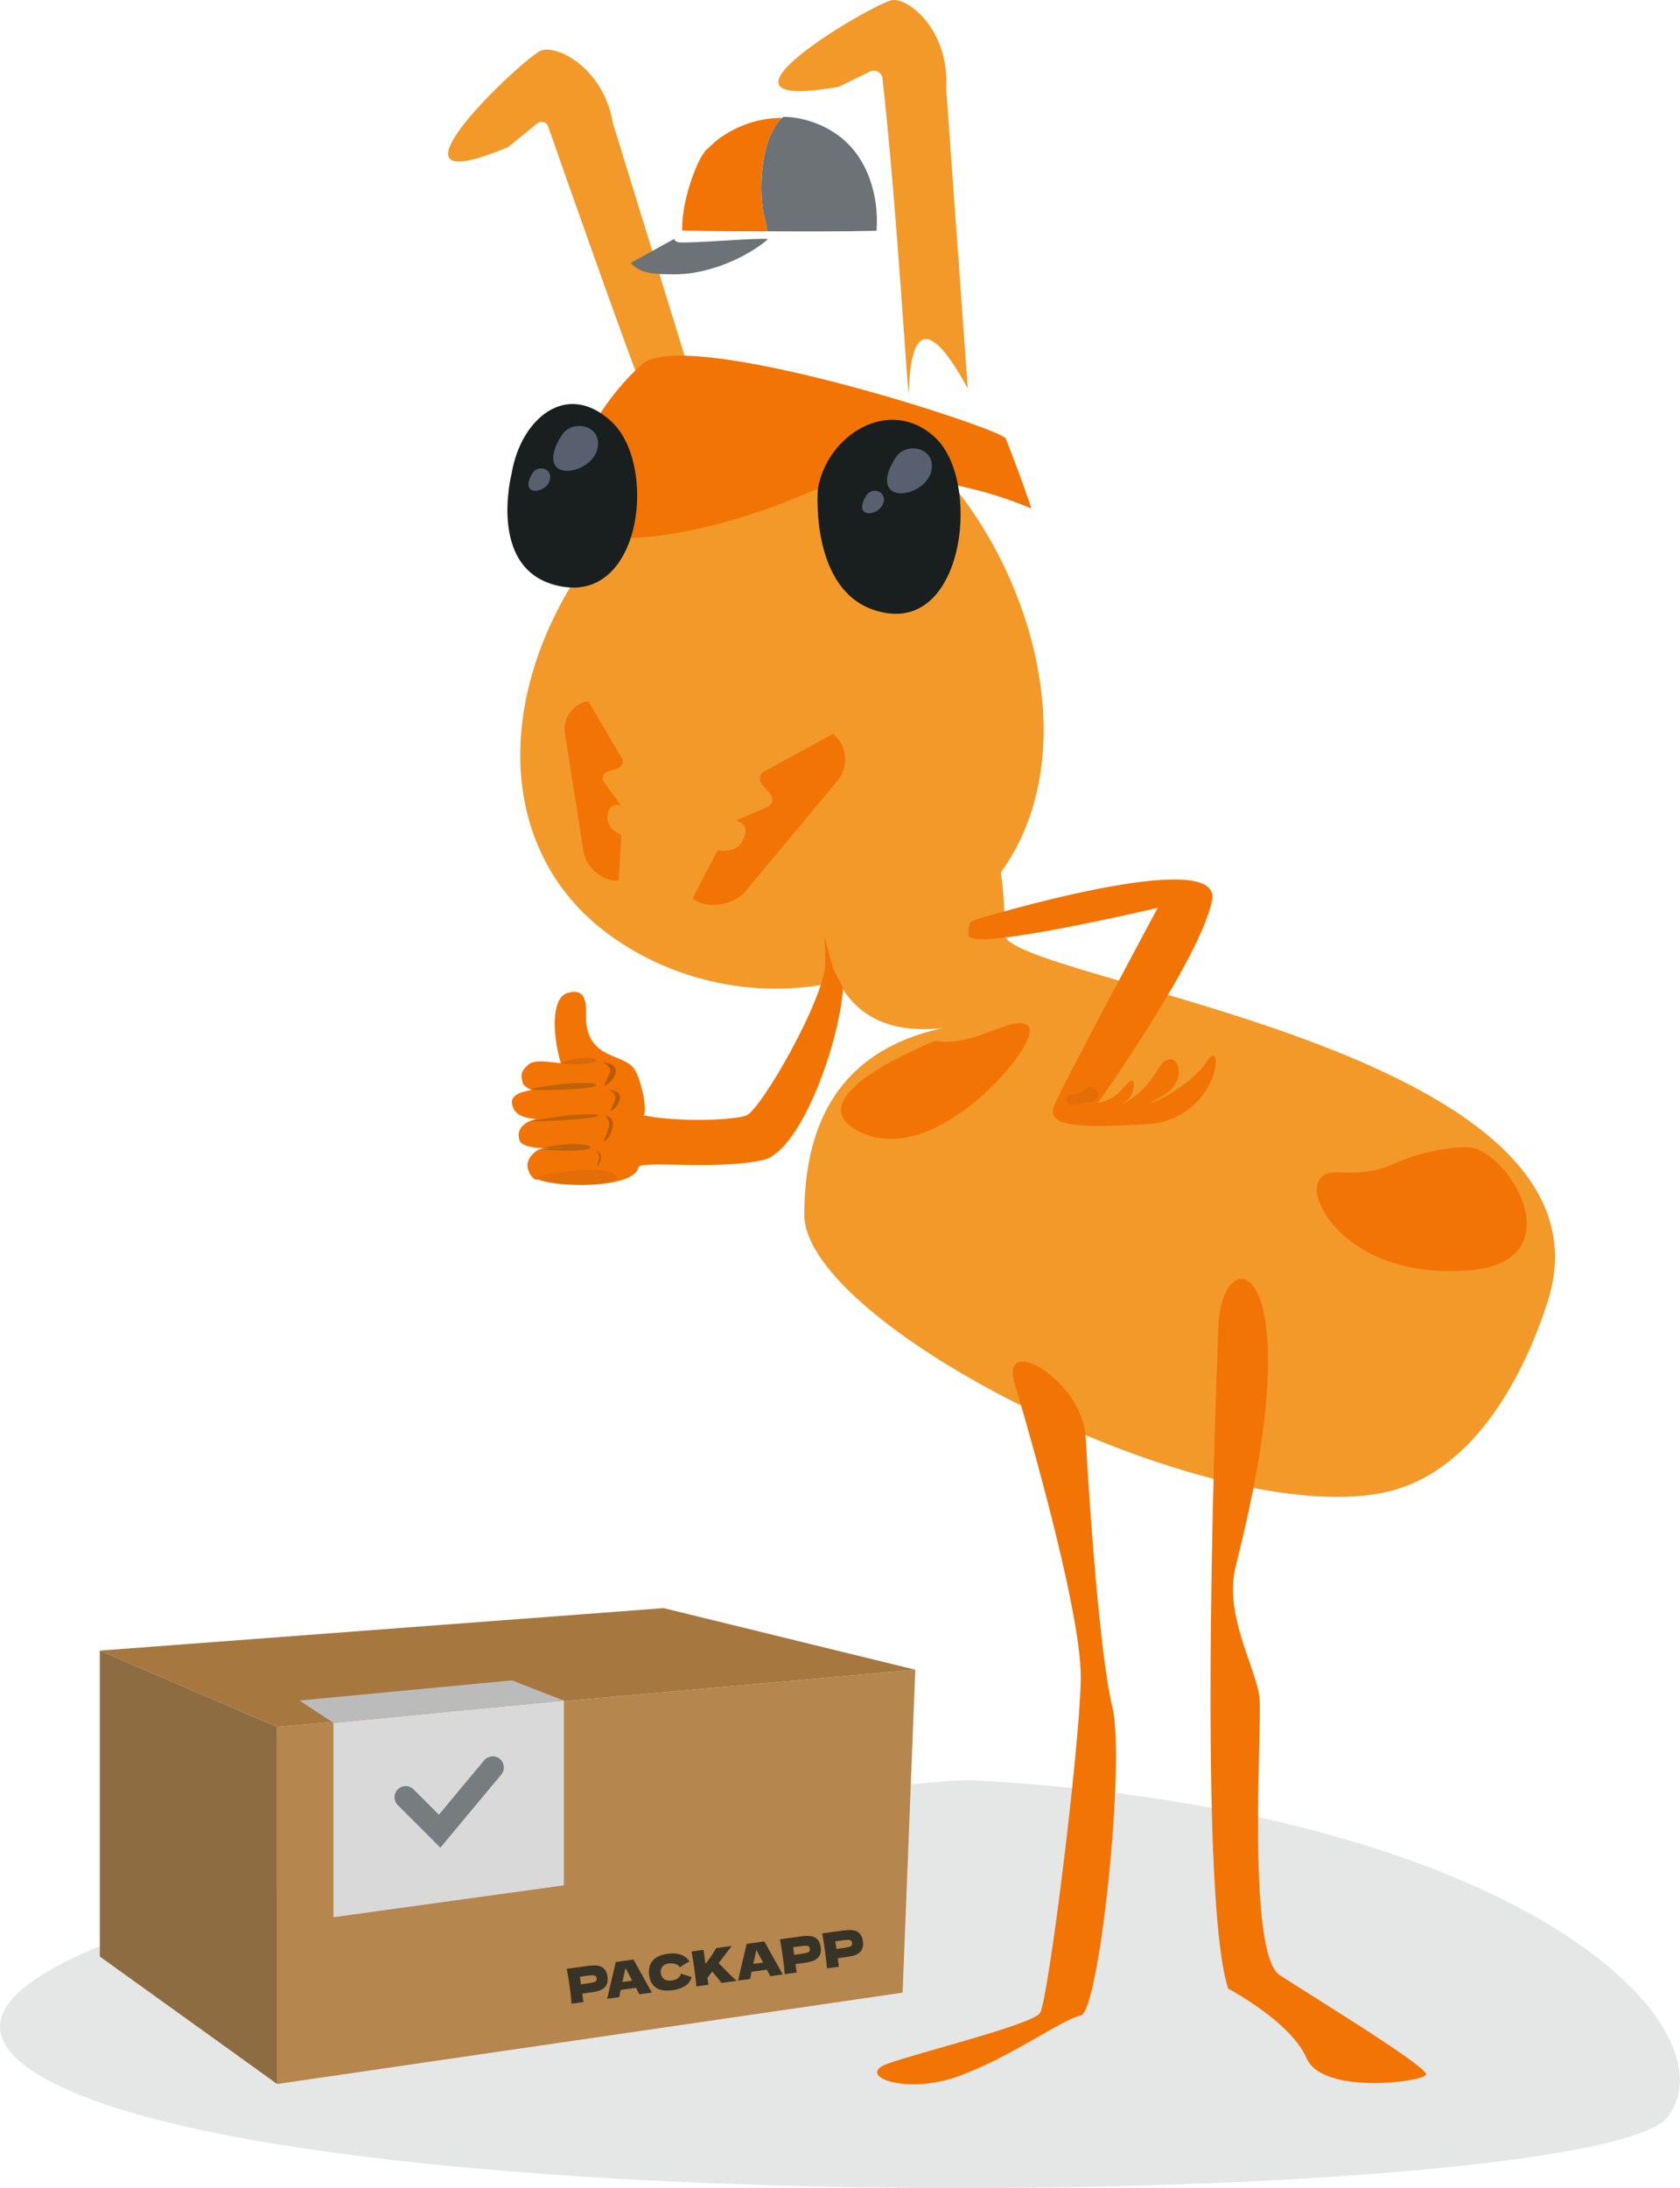 <svg width="831" height="1082" viewBox="0 0 831 1082" fill="none" xmlns="http://www.w3.org/2000/svg">
<path d="M481.511 880.35C442.632 878.303 -109.322 948.426 19.424 1026.23C148.171 1103.52 791.906 1090.72 825.048 1046.7C858.191 1002.17 752.389 895.194 481.511 880.35Z" fill="#3D4043" fill-opacity="0.13"/>
<path d="M406.781 457.262C400.898 407.679 436.019 389.856 452.477 386.354C489.244 371.122 498.173 431.525 496.597 461.464C495.363 484.921 806.083 517.533 765.522 643.723C756.068 673.136 731.907 728.812 683.584 738.267C595.736 755.454 397.851 655.278 397.852 600.653C397.853 536.643 433.078 515.611 466.345 508.377C436.247 511.626 411.917 500.554 406.781 457.262Z" fill="#F39929"/>
<path d="M439.97 396.537C439.97 396.537 414.25 408.996 418.585 425.014C422.92 441.032 463.667 410.182 469.158 402.766C474.649 395.054 450.663 393.274 439.97 396.537Z" fill="#F27405"/>
<path d="M689.118 575.666C689.118 575.666 704.42 567.867 725.065 567.262C745.406 566.355 781.231 624.707 725.065 628.337C668.595 631.967 647.343 595.062 651.897 584.777C656.451 574.492 668.109 584.777 689.118 575.666Z" fill="#F27405"/>
<path d="M501.938 684.35C501.938 684.35 535.204 794.412 534.593 830.189C533.983 865.664 518.418 989.369 514.451 995.433C510.484 1001.19 454.635 1014.84 438.765 1020.6C423.201 1026.36 447.31 1036.06 473.251 1026.97C499.192 1017.87 525.438 998.465 534.593 996.646C543.749 994.827 556.872 870.515 550.158 843.833C543.749 817.152 538.561 739.533 537.035 711.032C535.814 682.531 494.004 658.578 501.938 684.35Z" fill="#F27405"/>
<path d="M602.548 659.259C602.548 659.259 591.362 934.253 607.519 983.369C607.519 983.369 638.591 999.741 646.359 1017.93C654.437 1036.12 704.773 1029.45 705.394 1025.82C706.016 1021.87 649.776 987.614 632.998 976.699C616.53 965.784 624.298 854.21 623.055 839.96C621.812 825.71 605.034 798.423 611.248 774.471C617.151 750.519 630.512 696.248 626.473 658.046C622.434 619.845 602.548 627.728 602.548 659.259Z" fill="#F27405"/>
<path d="M462.448 514.738C462.448 514.738 389.242 543.476 426.624 560.313C464.006 577.15 514.879 515.748 508.96 507.91C503.041 500.072 482.385 518.221 462.448 514.738Z" fill="#F27405"/>
<path d="M375.258 296.933L356.77 279.95C356.309 279.527 355.762 279.116 355.14 279.091C346.779 278.768 292.783 124.063 271.11 62.5C270.326 60.285 267.589 59.526 265.772 61.007L251.788 72.366C251.539 72.578 251.241 72.74 250.942 72.876C179.764 102.688 259.676 27.824 267.688 24.962C275.701 22.101 298.419 33.585 303.109 60.634C303.134 60.758 303.159 60.87 303.197 60.994L373.516 289.082C374.051 290.824 375.93 292.043 377.622 291.359C378.555 290.986 379.6 291.546 380.359 292.541C382.81 295.726 378.206 299.658 375.245 296.933H375.258Z" fill="#F39929"/>
<g filter="url(#filter0_dddd_2364_2721)">
<path d="M494.458 367.301C445.24 434.302 357.627 438.607 301.018 397.013C244.409 355.419 243.936 275.628 293.155 208.628C342.373 141.627 388.469 107.997 445.078 149.578C501.687 191.172 543.677 300.288 494.458 367.289V367.301Z" fill="#F39929"/>
</g>
<path d="M317.809 180.042C317.809 180.042 291.794 200.733 280.062 241.008C268.342 281.283 348.689 265.904 397.871 244.367C447.338 222.83 510.155 251.484 510.155 251.484C510.155 251.484 507.991 243.944 497.502 216.783C494.069 211.47 339.532 161.304 317.523 180.042H317.809Z" fill="#F27405"/>
<path d="M404.552 241.786C404.552 241.786 399.874 297.315 438.741 303.188C477.609 309.06 485.024 237.419 462.654 216.442C440.284 195.464 409.019 214.936 404.552 241.786Z" fill="#191F1F"/>
<path d="M253.09 234.061C253.09 234.061 240.027 284.327 278.906 290.199C317.774 296.072 324.965 229.594 302.595 208.617C280.225 187.64 257.569 207.223 253.09 234.061Z" fill="#191F1F"/>
<path d="M277.705 215.519C277.705 215.519 270.464 225.908 275.291 230.96C280.119 236.011 295.223 230.363 295.82 219.974C296.429 209.584 282.234 207.507 277.705 215.519Z" fill="#58606F"/>
<path d="M263.364 234.055C263.364 234.055 259.843 239.256 262.195 241.782C264.534 244.308 271.862 241.483 272.16 236.282C272.459 231.082 265.566 230.049 263.364 234.055Z" fill="#58606F"/>
<path d="M428.426 245.148C428.426 245.148 424.905 250.349 427.256 252.874C429.595 255.4 436.923 252.576 437.222 247.375C437.52 242.174 430.628 241.142 428.426 245.148Z" fill="#58606F"/>
<path d="M442.833 226.622C442.833 226.622 435.592 237.011 440.42 242.062C445.247 247.114 460.351 241.465 460.948 231.076C461.558 220.687 447.362 218.609 442.833 226.622Z" fill="#58606F"/>
<path d="M449.549 193.654C449.276 202.737 443.776 103.325 436.511 38.825C436.175 35.814 432.952 34.06 430.228 35.391L415.447 42.657C415.074 42.844 414.651 42.981 414.24 43.043C338.459 56.132 432.952 1.039 441.4 0.043C449.848 -0.952 469.393 15.285 467.975 42.657V43.142L478.675 191.788C478.812 193.604 451.316 135.425 449.549 193.629V193.654Z" fill="#F39929"/>
<path d="M377.442 381.756L412.104 362.869C419.084 368.679 420.042 379.143 414.232 386.123L368.832 440.644C363.022 447.624 349.548 450.063 342.568 444.252L354.798 420.749C353.99 420.077 363.52 422.678 367.115 416.146C372.328 406.69 363.769 406.466 364.553 405.52L378.624 399.461L380.714 398.54C386.524 391.56 370.972 388.574 377.442 381.756Z" fill="#F27405"/>
<path d="M307.799 375.261L290.966 346.744C283.439 347.926 278.251 355.055 279.433 362.582L288.677 421.383C289.859 428.911 298.518 436.463 306.045 435.281L307.352 413.085C308.222 412.948 300.247 410.721 300.459 404.475C300.77 395.429 307.028 398.938 306.879 397.93L299.352 387.516L298.244 385.961C297.062 378.433 309.541 382.975 307.824 375.286L307.799 375.261Z" fill="#F27405"/>
<path d="M407.588 462.214C407.588 462.214 407.63 462.265 407.691 462.591L412.316 479.547L417.043 488.476C414.942 517.189 395.718 569.363 377.65 573.565C355.064 578.817 316.449 573.634 315.739 577.242C313.579 588.223 274.069 587.035 266.465 583.299C266.053 583.462 266.303 583.336 266.405 583.269C266.392 583.262 266.379 583.256 266.366 583.249C263.56 584.092 261.571 579.868 261.046 577.767C260.127 574.092 263.147 569.525 267.874 567.949L276.803 567.658L279.289 567.436C268.167 568.242 257.944 567.849 256.844 563.585C254.675 555.181 265.248 553.361 265.248 553.361C256.718 552.752 254.001 549.937 253.235 545.727C252.395 541.105 259.538 539.372 263.215 539.083C260.779 538.148 258.892 536.841 258.488 535.222C257.437 531.02 257.894 529.445 261.571 526.293C264.512 523.772 272.319 525.243 277.396 525.768C272.844 510.011 273.147 493.435 280.48 491.102C292.035 487.425 289.52 500.459 289.934 505.283C291.51 523.667 308.249 521.041 313.57 528.394C317.255 533.487 320.398 549.404 318.297 551.505C334.755 555.006 363.431 554.026 369.314 551.505C376.667 548.353 408.182 493.203 408.182 476.395C408.182 466.51 407.861 463.494 407.691 462.591L407.588 462.214Z" fill="#F27405"/>
<path d="M281.098 535.716C281.098 535.716 297.108 534.797 294.682 536.873C292.255 538.949 266.723 539.227 263.234 538.919C259.74 538.579 274.47 536.302 281.098 535.716Z" fill="#191F1F" fill-opacity="0.23"/>
<path d="M287.171 523.18C287.171 523.18 295.887 522.614 294.838 524.603C293.789 526.593 279.723 526.329 277.752 525.953C275.774 525.545 283.592 523.616 287.171 523.18Z" fill="#191F1F" fill-opacity="0.13"/>
<path d="M282.142 551.432C282.142 551.432 298.105 550.18 295.618 551.827C293.131 553.474 267.716 554.577 264.255 554.468C260.79 554.334 275.527 552.105 282.142 551.432Z" fill="#191F1F" fill-opacity="0.23"/>
<path d="M281.599 565.706C281.599 565.706 293.552 565.496 291.836 567.644C290.121 569.792 271.001 568.829 268.37 568.32C265.735 567.775 276.661 566.017 281.599 565.706Z" fill="#191F1F" fill-opacity="0.23"/>
<path d="M301.134 557.461C302.454 552.96 296.84 550.03 301.144 552.287C305.449 554.544 301.991 561.728 299.711 563.897C297.349 566.058 299.814 561.963 301.134 557.461Z" fill="black" fill-opacity="0.22"/>
<path d="M304.253 543.578C305.42 539.858 297.946 537.902 303.678 539.41C309.409 540.918 305.828 546.952 303.174 548.862C300.415 550.773 303.085 547.298 304.253 543.578Z" fill="black" fill-opacity="0.22"/>
<path d="M301.654 530.389C303.055 526.297 294.086 524.146 300.964 525.805C307.842 527.464 303.544 534.101 300.36 536.202C297.049 538.304 300.253 534.481 301.654 530.389Z" fill="black" fill-opacity="0.22"/>
<path d="M296.292 572.638C296.759 570.034 293.769 568.665 296.062 569.721C298.354 570.777 296.922 575 295.86 576.337C294.757 577.674 295.825 575.242 296.292 572.638Z" fill="black" fill-opacity="0.22"/>
<path d="M287.341 578.559C287.341 578.559 307.342 577.665 305.032 583.111C291.903 589.426 271.152 584.595 266.685 583.089C262.202 581.492 279.265 579.016 287.341 578.559Z" fill="#191F1F" fill-opacity="0.07"/>
<path d="M482.105 454.89C482.105 454.89 604.999 417.325 599.526 445.188C594.302 473.05 543.055 545.443 543.055 545.443C543.055 545.443 550.766 544.51 556.737 536.798C562.708 529.335 561.961 541.462 556.737 544.696C551.513 547.682 564.449 543.348 572.658 528.919C580.868 514.49 590.57 533.999 574.151 542.457C557.483 550.667 586.974 540.418 596.676 525.243C606.378 510.067 603.506 553.652 567.434 555.891C531.362 558.13 517.68 556.637 521.411 546.935C525.143 537.233 572.658 448.919 572.658 448.919C572.658 448.919 479.866 470.811 479.12 462.602C478.374 454.392 482.105 455.139 482.105 455.139V454.89Z" fill="#F27405"/>
<path d="M137.088 853.965L452.759 825.682L446.456 985.355L137.088 1030.53V853.965Z" fill="#B5864D"/>
<path d="M49.373 816.227L328.276 795.217L452.759 825.682L137.088 853.965L49.373 816.227Z" fill="#A67840"/>
<path d="M49.373 967.497V816.227L137.088 853.965V1030.53L49.373 967.497Z" fill="#8E6C41"/>
<path d="M164.926 851.943L278.904 840.913V932.306L164.926 948.063V851.943Z" fill="#D9D9D9"/>
<path d="M148.118 840.913L253.167 830.934L278.904 840.913L164.926 851.943L148.118 840.913Z" fill="#BBBBBB"/>
<path d="M291.167 972.096C294.321 971.66 296.593 971.918 297.985 972.872C299.375 973.811 300.211 975.294 300.491 977.323C300.684 978.718 300.603 979.94 300.248 980.991C299.89 982.026 299.132 982.906 297.973 983.632C296.811 984.342 295.144 984.847 292.973 985.148L288.028 985.832L288.607 990.016L282.759 990.826C282.46 987.733 282.126 984.848 281.755 982.17C281.384 979.491 280.923 976.623 280.37 973.566L286.218 972.757L286.222 972.781L291.167 972.096ZM290.674 980.79C291.989 980.608 292.965 980.424 293.602 980.239C294.252 980.036 294.686 979.782 294.902 979.478C295.134 979.171 295.214 978.756 295.142 978.233C295.069 977.71 294.889 977.339 294.6 977.121C294.325 976.884 293.848 976.765 293.169 976.762C292.506 976.756 291.501 976.847 290.154 977.034L286.873 977.488L287.393 981.244L290.674 980.79ZM316.281 986.186C315.855 985.324 315.294 984.247 314.598 982.954L307.014 984.004L306.296 987.568L300.329 988.394L304.597 970.213L313.345 969.002L322.438 985.333L316.281 986.186ZM312.73 979.433C311.897 977.852 311.049 976.273 310.184 974.697L309.4 973.231C309.045 974.75 308.53 977.042 307.856 980.107L312.73 979.433ZM332.778 984.144C329.197 984.64 326.452 984.245 324.546 982.958C322.64 981.671 321.491 979.617 321.101 976.796C320.708 973.959 321.245 971.599 322.713 969.716C324.181 967.833 326.705 966.644 330.287 966.148C335.296 965.455 338.886 966.71 341.058 969.915C339.699 970.604 338.129 971.572 336.347 972.82C335.765 971.996 334.945 971.439 333.887 971.15C332.845 970.858 331.809 970.783 330.779 970.926C329.258 971.136 328.18 971.697 327.547 972.609C326.912 973.504 326.676 974.538 326.838 975.711C327.013 976.979 327.553 977.962 328.458 978.661C329.376 979.342 330.659 979.568 332.307 979.34C333.623 979.158 334.639 978.799 335.356 978.263C336.072 977.712 336.546 976.936 336.778 975.934C338.175 976.452 339.947 977.006 342.097 977.597C341.57 979.624 340.432 981.147 338.683 982.164C336.934 983.182 334.966 983.842 332.778 984.144ZM356.884 980.565C355.953 979.321 354.431 977.432 352.32 974.898L349.92 978.04L350.394 981.464L344.474 982.283C344.175 979.191 343.841 976.306 343.47 973.627C343.099 970.949 342.638 968.081 342.085 965.024L348.005 964.204L348.969 971.17C351.486 967.882 353.241 965.273 354.233 963.342L361.936 962.276L355.474 970.73C356.798 972.13 358.276 973.645 359.907 975.277C361.554 976.907 363.035 978.325 364.349 979.532L356.884 980.565ZM381.014 977.225C380.588 976.364 380.027 975.286 379.331 973.994L371.748 975.043L371.029 978.607L365.062 979.433L369.33 961.253L378.078 960.042L387.172 976.373L381.014 977.225ZM377.463 970.473C376.63 968.892 375.782 967.313 374.917 965.737L374.133 964.271C373.778 965.79 373.263 968.082 372.589 971.147L377.463 970.473ZM396.61 957.501C399.764 957.064 402.037 957.323 403.429 958.277C404.818 959.216 405.654 960.699 405.934 962.728C406.127 964.122 406.046 965.345 405.691 966.396C405.334 967.43 404.575 968.311 403.416 969.037C402.254 969.747 400.588 970.252 398.416 970.552L393.471 971.237L394.051 975.421L388.202 976.23C387.904 973.138 387.569 970.253 387.198 967.574C386.827 964.896 386.366 962.028 385.813 958.971L391.662 958.162L391.665 958.185L396.61 957.501ZM396.117 966.194C397.433 966.012 398.409 965.829 399.045 965.644C399.695 965.441 400.129 965.187 400.345 964.882C400.577 964.576 400.657 964.161 400.585 963.638C400.512 963.115 400.332 962.744 400.043 962.526C399.768 962.289 399.291 962.169 398.612 962.166C397.949 962.161 396.944 962.252 395.597 962.438L392.316 962.892L392.836 966.649L396.117 966.194ZM417.499 954.609C420.653 954.173 422.926 954.432 424.318 955.386C425.707 956.324 426.543 957.808 426.823 959.836C427.016 961.231 426.935 962.454 426.58 963.504C426.223 964.539 425.464 965.419 424.305 966.145C423.143 966.855 421.477 967.36 419.305 967.661L414.36 968.345L414.94 972.53L409.091 973.339C408.792 970.247 408.458 967.361 408.087 964.683C407.716 962.005 407.255 959.137 406.702 956.08L412.551 955.27L412.554 955.294L417.499 954.609ZM417.006 963.303C418.321 963.121 419.298 962.937 419.934 962.752C420.584 962.549 421.018 962.295 421.234 961.991C421.466 961.684 421.546 961.269 421.474 960.746C421.401 960.223 421.221 959.853 420.932 959.634C420.657 959.398 420.18 959.278 419.501 959.275C418.838 959.27 417.833 959.36 416.486 959.547L413.205 960.001L413.725 963.757L417.006 963.303Z" fill="#191F1F" fill-opacity="0.8"/>
<path d="M333.339 118.227C333.503 118.254 333.98 119.522 335.602 119.795C340.359 120.585 374.244 117.478 379.9 118.227C373.072 124.429 353.498 136.069 332.29 135.647C325.161 135.51 316.792 135.824 311.994 129.99C319.109 126.074 326.22 122.153 333.326 118.227H333.339Z" fill="#6D7276"/>
<path d="M414.944 67.182C429.256 77.813 434.858 96.978 433.576 114.124C415.53 114.547 397.456 114.452 379.41 114.383C379.369 111.153 377.992 107.786 377.488 104.542C375.716 93.066 376.52 77.527 381.141 66.746C382.081 64.551 384.889 59.494 386.893 58.295C387.083 58.186 387.329 57.94 387.506 57.777C397.211 57.886 407.134 61.389 414.944 67.182Z" fill="#6D7276"/>
<path d="M386.892 58.308C384.889 59.494 382.095 64.551 381.14 66.759C376.506 77.541 375.716 93.079 377.487 104.556C377.992 107.8 379.355 111.167 379.409 114.397C365.425 114.342 351.413 114.342 337.428 113.961C337.292 105.837 339.268 97.018 341.735 89.699C343.821 83.511 345.92 78.972 347.215 77.036C347.474 76.655 349.068 74.297 349.041 74.283C349.041 74.283 348.905 74.447 348.918 74.46C349 74.542 353.553 70.153 354.929 69.103C364.062 62.193 375.443 58.227 386.892 58.308Z" fill="#F27405"/>
<path d="M200.643 888.711L217.451 905.518L243.713 874.004" stroke="#6D7276" stroke-opacity="0.9" stroke-width="11" stroke-linecap="round"/>
<path d="M529.791 546.248C526.973 546.178 526.615 542.124 529.376 541.561L533.927 540.632C534.431 540.529 534.899 540.294 535.282 539.95L536.805 538.583C539.969 535.743 544.643 539.605 542.451 543.249C541.866 544.22 540.869 544.871 539.744 545.013L530.148 546.23C530.029 546.245 529.91 546.251 529.791 546.248Z" fill="#E36E07"/>
<defs>
<filter id="filter0_dddd_2364_2721" x="243.339" y="128.332" width="286.879" height="344.555" filterUnits="userSpaceOnUse" color-interpolation-filters="sRGB">
<feFlood flood-opacity="0" result="BackgroundImageFix"/>
<feColorMatrix in="SourceAlpha" type="matrix" values="0 0 0 0 0 0 0 0 0 0 0 0 0 0 0 0 0 0 127 0" result="hardAlpha"/>
<feOffset dy="2"/>
<feGaussianBlur stdDeviation="2.5"/>
<feColorMatrix type="matrix" values="0 0 0 0 0.639 0 0 0 0 0.639 0 0 0 0 0.639 0 0 0 0.1 0"/>
<feBlend mode="normal" in2="BackgroundImageFix" result="effect1_dropShadow_2364_2721"/>
<feColorMatrix in="SourceAlpha" type="matrix" values="0 0 0 0 0 0 0 0 0 0 0 0 0 0 0 0 0 0 127 0" result="hardAlpha"/>
<feOffset dy="9"/>
<feGaussianBlur stdDeviation="4.5"/>
<feColorMatrix type="matrix" values="0 0 0 0 0.639 0 0 0 0 0.639 0 0 0 0 0.639 0 0 0 0.09 0"/>
<feBlend mode="normal" in2="effect1_dropShadow_2364_2721" result="effect2_dropShadow_2364_2721"/>
<feColorMatrix in="SourceAlpha" type="matrix" values="0 0 0 0 0 0 0 0 0 0 0 0 0 0 0 0 0 0 127 0" result="hardAlpha"/>
<feOffset dy="19"/>
<feGaussianBlur stdDeviation="6"/>
<feColorMatrix type="matrix" values="0 0 0 0 0.639 0 0 0 0 0.639 0 0 0 0 0.639 0 0 0 0.05 0"/>
<feBlend mode="normal" in2="effect2_dropShadow_2364_2721" result="effect3_dropShadow_2364_2721"/>
<feColorMatrix in="SourceAlpha" type="matrix" values="0 0 0 0 0 0 0 0 0 0 0 0 0 0 0 0 0 0 127 0" result="hardAlpha"/>
<feOffset dy="35"/>
<feGaussianBlur stdDeviation="7"/>
<feColorMatrix type="matrix" values="0 0 0 0 0.639 0 0 0 0 0.639 0 0 0 0 0.639 0 0 0 0.01 0"/>
<feBlend mode="normal" in2="effect3_dropShadow_2364_2721" result="effect4_dropShadow_2364_2721"/>
<feBlend mode="normal" in="SourceGraphic" in2="effect4_dropShadow_2364_2721" result="shape"/>
</filter>
</defs>
</svg>
